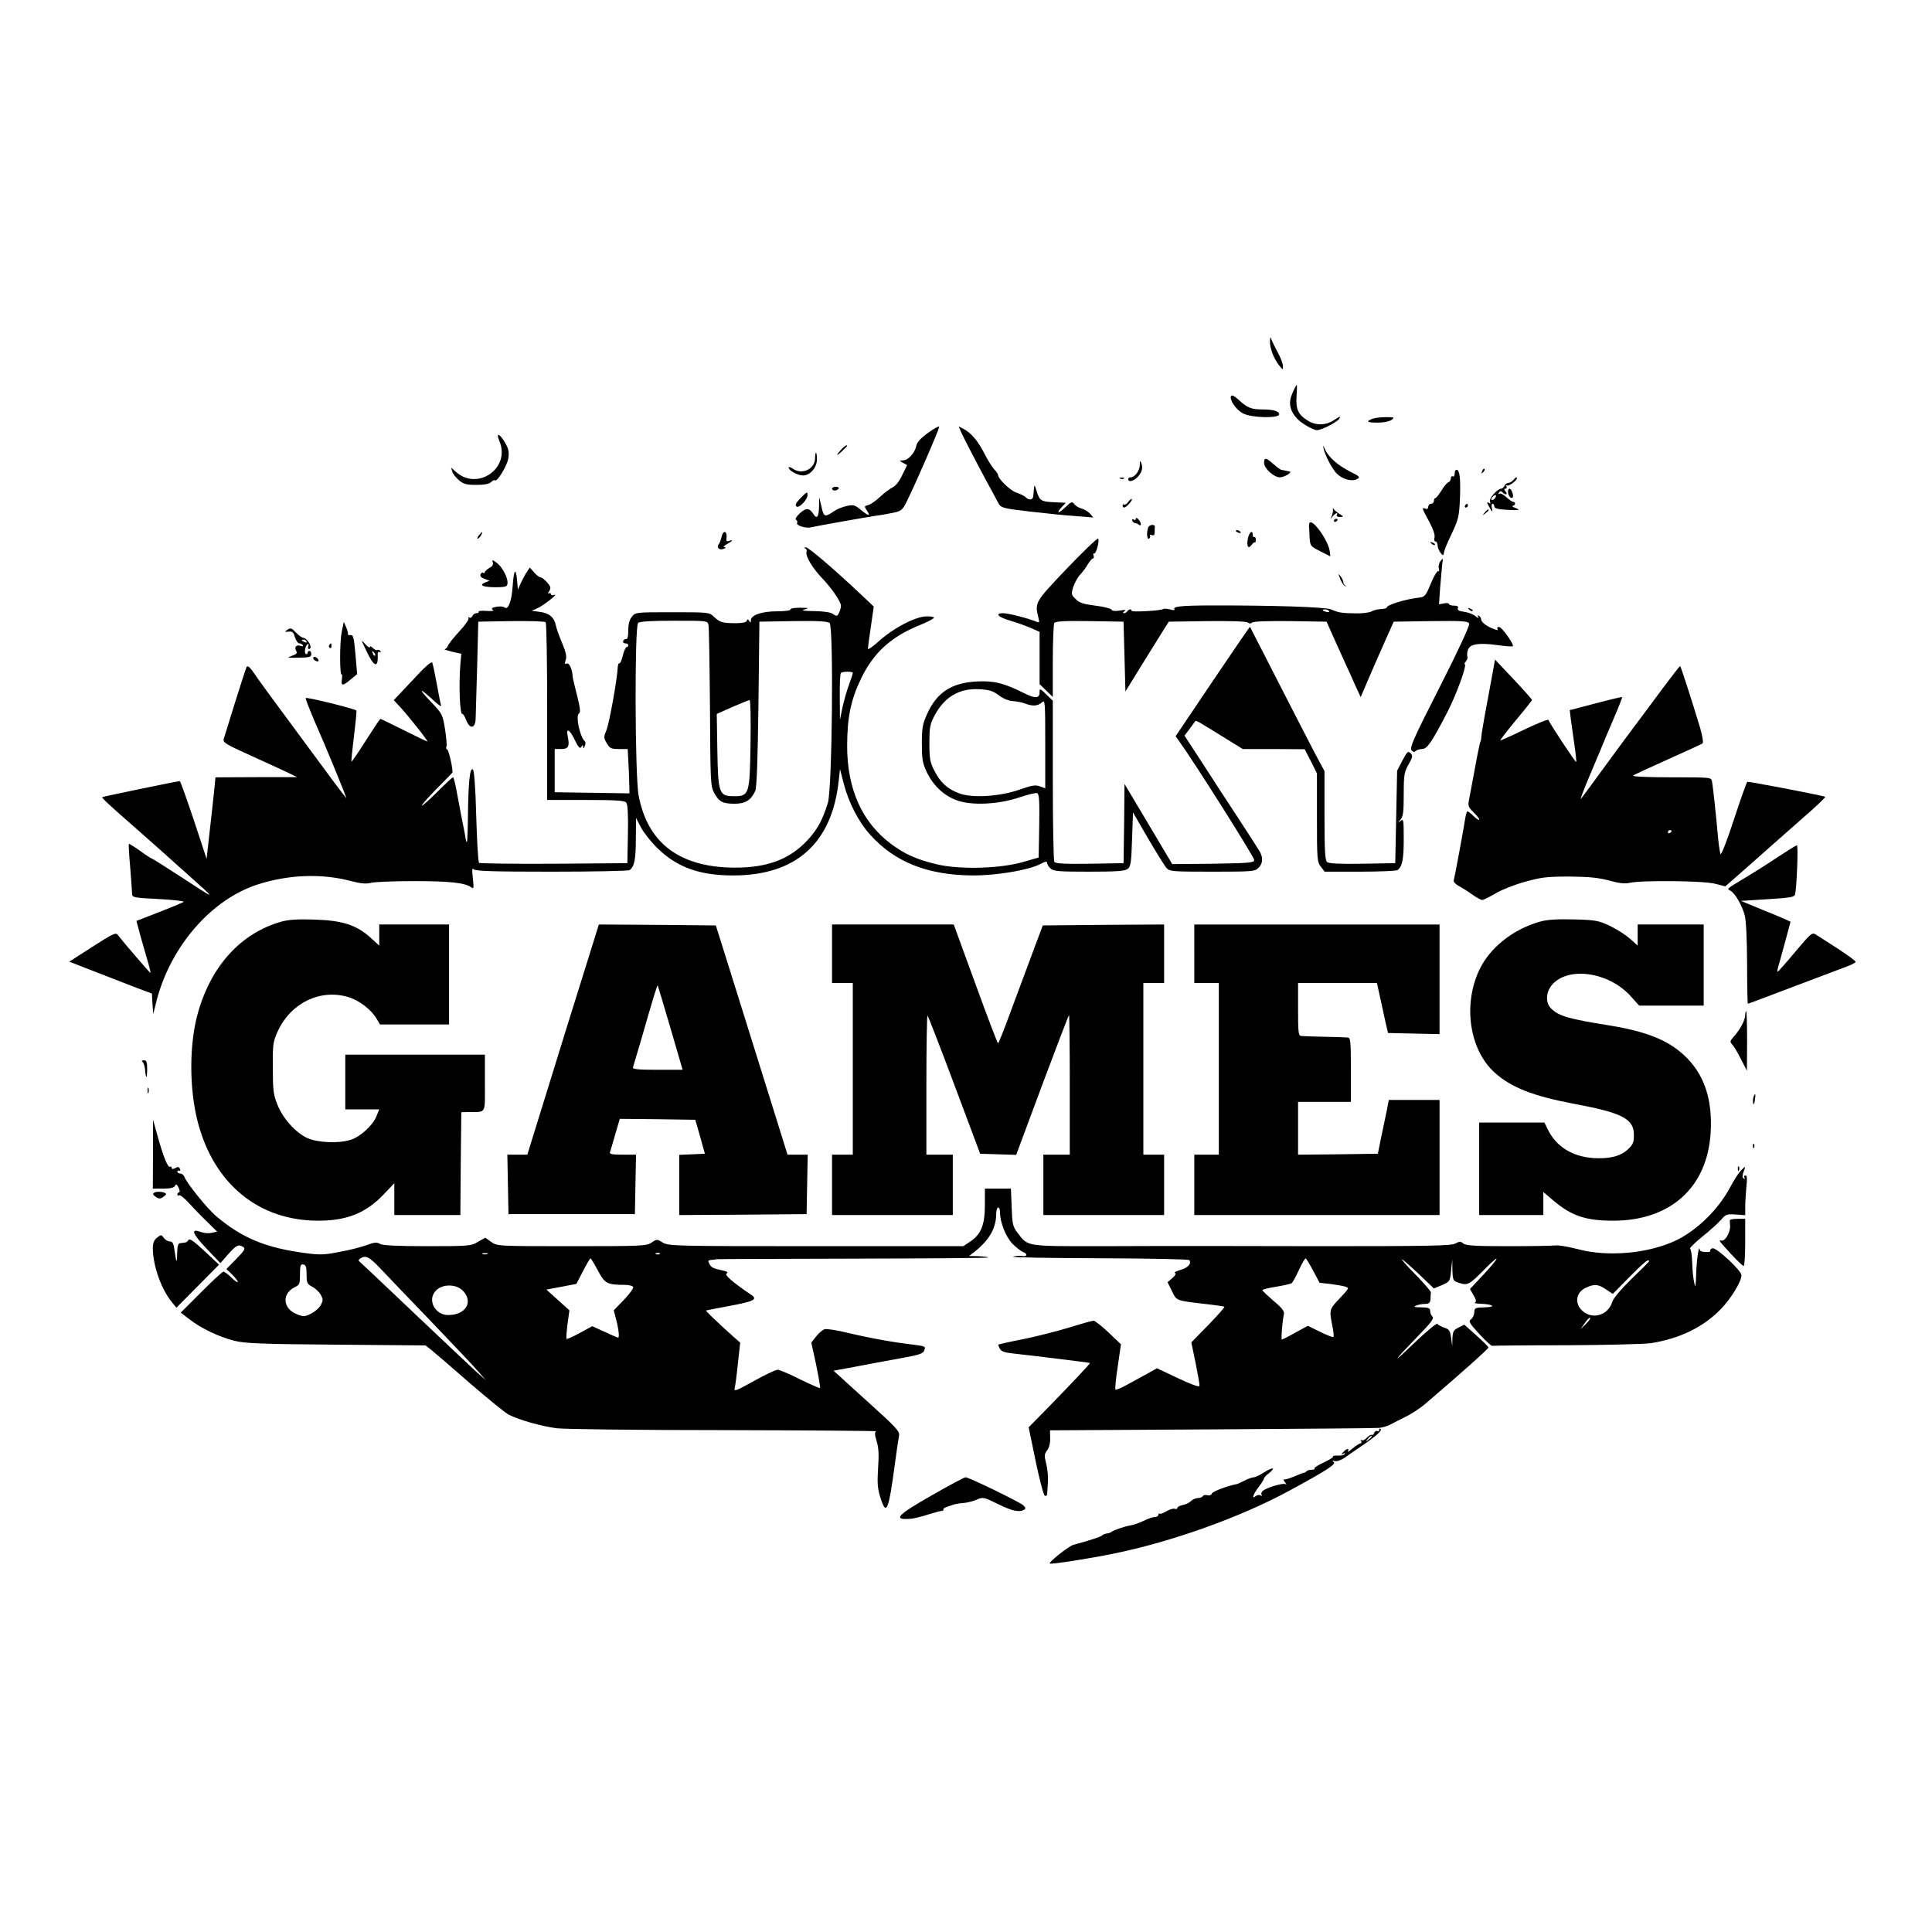 <?xml version="1.0" standalone="no"?>
<!DOCTYPE svg PUBLIC "-//W3C//DTD SVG 20010904//EN"
 "http://www.w3.org/TR/2001/REC-SVG-20010904/DTD/svg10.dtd">
<svg version="1.0" xmlns="http://www.w3.org/2000/svg"
 width="1024pt" height="1024pt" viewBox="0 0 1024 1024"
 preserveAspectRatio="xMidYMid meet">
<g transform="translate(0,1024) scale(0.1,-0.1)"
fill="#000000" stroke="none">
<path d="M6731 8432 c-1 -37 19 -91 49 -129 20 -25 20 -25 20 -3 0 12 -13 46
-29 75 -16 29 -31 61 -34 71 -3 11 -5 5 -6 -14z"/>
<path d="M6850 8156 c-22 -49 -15 -91 24 -134 21 -24 86 -62 106 -62 24 0 106
42 118 60 10 16 6 15 -25 -5 -44 -30 -96 -32 -140 -5 -52 31 -66 61 -61 130 2
33 3 60 1 60 -2 0 -13 -20 -23 -44z"/>
<path d="M6525 8141 c-11 -19 28 -75 65 -93 45 -23 190 -26 190 -4 0 17 -31
26 -93 26 -55 0 -79 10 -123 52 -21 19 -34 26 -39 19z"/>
<path d="M7273 8020 c-36 -15 -27 -20 30 -20 31 0 61 6 73 15 17 13 15 14 -31
14 -27 0 -60 -4 -72 -9z"/>
<path d="M4919 7946 c-40 -29 -59 -50 -63 -71 -8 -37 -43 -75 -70 -75 -21 -1
-21 -1 0 -13 l22 -12 -26 -53 c-16 -34 -35 -58 -51 -65 -14 -7 -44 -29 -66
-50 -22 -21 -50 -40 -63 -44 -22 -5 -22 -7 -7 -29 21 -32 8 -30 -34 5 -31 25
-38 27 -74 19 -22 -5 -52 -17 -66 -27 -49 -34 -55 -32 -67 23 l-12 51 -1 -52
c-1 -51 -11 -66 -28 -40 -23 36 -39 37 -72 8 -20 -18 -28 -32 -22 -36 6 -3 9
-11 6 -16 -9 -13 45 -31 73 -24 29 7 294 54 342 61 19 2 59 9 88 15 49 10 54
14 76 57 49 98 177 393 174 401 -2 4 -28 -11 -59 -33z"/>
<path d="M5093 7952 c15 -34 87 -172 141 -272 23 -41 47 -87 55 -102 15 -30
23 -32 166 -49 146 -16 162 -18 255 -25 l85 -7 -18 21 c-10 11 -30 23 -45 27
-14 3 -31 14 -38 23 -11 15 -16 14 -48 -17 -37 -36 -51 -33 -17 3 l20 21 -62
3 c-69 3 -77 8 -93 60 -11 35 -12 35 -14 10 -1 -16 -3 -33 -4 -40 -2 -18 -22
-20 -38 -5 -7 8 -30 19 -51 26 -33 11 -97 73 -97 94 0 4 -9 18 -21 30 -11 12
-34 49 -51 82 -34 67 -70 110 -110 131 l-27 14 12 -28z"/>
<path d="M2647 7902 c61 -145 -119 -268 -234 -160 l-22 20 6 -21 c3 -12 19
-32 35 -46 25 -21 40 -25 93 -25 42 0 68 5 78 15 8 8 17 12 20 9 11 -11 65 77
71 116 5 33 2 50 -15 80 -30 53 -53 62 -32 12z"/>
<path d="M4469 7868 c-8 -7 -21 -22 -29 -33 -8 -11 0 -7 18 9 18 17 32 31 32
33 0 6 -6 3 -21 -9z"/>
<path d="M7016 7860 c8 -36 43 -101 66 -127 30 -32 81 -47 109 -33 20 11 18
14 -36 41 -63 32 -113 75 -132 117 -12 26 -12 26 -7 2z"/>
<path d="M4320 7812 c0 -58 -69 -91 -118 -56 -12 8 -22 11 -22 6 0 -16 48 -42
76 -42 38 0 74 42 74 86 0 18 -2 34 -5 34 -3 0 -5 -13 -5 -28z"/>
<path d="M6700 7786 c0 -29 52 -76 84 -76 23 0 69 28 51 31 -5 1 -14 3 -20 4
-5 2 -15 3 -21 4 -6 0 -26 15 -44 31 -41 36 -50 37 -50 6z"/>
<path d="M6041 7774 c-1 -31 -27 -64 -49 -64 -7 0 -12 -4 -12 -10 0 -17 28
-11 49 11 24 26 30 49 20 74 -6 16 -8 14 -8 -11z"/>
<path d="M7856 7743 c-6 -14 -5 -15 5 -6 7 7 10 15 7 18 -3 3 -9 -2 -12 -12z"/>
<path d="M7710 7729 c0 -11 -4 -17 -10 -14 -5 3 -10 -1 -10 -10 0 -8 -6 -18
-13 -21 -7 -2 -24 -22 -37 -44 -14 -22 -28 -40 -32 -40 -5 0 -8 -7 -8 -15 0
-8 -7 -15 -15 -15 -8 0 -15 -7 -15 -16 0 -10 -6 -14 -15 -10 -20 7 -20 5 19
-67 22 -41 33 -72 29 -86 -3 -12 -1 -21 6 -21 6 0 11 -11 11 -24 0 -19 28 -59
31 -45 5 27 13 46 45 114 34 73 38 89 42 182 4 106 -1 153 -18 153 -6 0 -10
-9 -10 -21z"/>
<path d="M5938 7703 c7 -3 16 -2 19 1 4 3 -2 6 -13 5 -11 0 -14 -3 -6 -6z"/>
<path d="M8020 7695 c-7 -8 -19 -15 -27 -15 -7 0 -16 -7 -19 -15 -4 -8 -11
-15 -17 -15 -20 0 -66 -52 -60 -68 5 -11 3 -13 -6 -7 -11 6 -11 3 -1 -16 18
-34 24 -38 17 -11 -3 12 -1 22 4 22 5 0 9 -6 9 -14 0 -10 17 -15 63 -18 71 -4
80 -2 46 11 -13 5 -18 10 -11 10 14 1 17 21 3 21 -6 0 -22 11 -37 25 -14 13
-31 22 -37 18 -6 -4 -7 -1 -2 6 5 9 10 10 18 2 17 -17 31 -13 17 4 -9 11 -9
15 -1 15 7 0 9 5 5 12 -4 6 -3 8 3 5 9 -6 53 26 53 38 0 9 -7 5 -20 -10z m-95
-94 c-3 -6 -11 -11 -17 -11 -6 0 -6 6 2 15 14 17 26 13 15 -4z"/>
<path d="M4410 7650 c0 -5 6 -10 14 -10 8 0 18 5 21 10 3 6 -3 10 -14 10 -12
0 -21 -4 -21 -10z"/>
<path d="M7993 7628 c2 -12 9 -24 15 -26 13 -4 15 8 6 32 -9 24 -24 19 -21 -6z"/>
<path d="M4241 7598 c-22 -23 -28 -35 -20 -42 12 -13 59 35 59 60 0 20 -4 18
-39 -18z"/>
<path d="M5980 7580 c-7 -10 -17 -17 -22 -14 -4 3 -8 0 -8 -5 0 -6 4 -11 8
-11 12 0 46 39 41 45 -3 2 -11 -4 -19 -15z"/>
<path d="M7765 7560 c-3 -5 -1 -10 4 -10 6 0 11 5 11 10 0 6 -2 10 -4 10 -3 0
-8 -4 -11 -10z"/>
<path d="M7065 7539 c1 -9 -2 -25 -7 -35 -9 -18 -8 -18 5 -1 15 18 32 24 22 7
-3 -6 4 -10 17 -10 22 1 22 1 -4 17 -15 10 -29 22 -31 28 -2 5 -3 3 -2 -6z"/>
<path d="M7869 7523 c-13 -16 -12 -17 4 -4 9 7 17 15 17 17 0 8 -8 3 -21 -13z"/>
<path d="M6020 7490 c0 -6 -5 -8 -11 -4 -7 4 -10 2 -8 -5 3 -7 9 -13 14 -13 6
0 15 -4 21 -9 16 -13 13 14 -3 29 -8 9 -13 9 -13 2z"/>
<path d="M7070 7479 c0 -5 5 -7 10 -4 6 3 10 8 10 11 0 2 -4 4 -10 4 -5 0 -10
-5 -10 -11z"/>
<path d="M6939 7463 c-1 -5 -1 -11 -1 -14 1 -3 2 -28 3 -55 3 -48 4 -49 57
-76 l53 -27 -3 27 c-9 63 -102 188 -109 145z"/>
<path d="M6086 7445 c-10 -26 -7 -67 4 -60 6 4 8 11 5 16 -3 5 1 6 9 3 11 -4
16 0 16 15 0 12 0 24 1 29 1 15 -29 12 -35 -3z"/>
<path d="M6550 7426 c0 -2 7 -7 16 -10 8 -3 12 -2 9 4 -6 10 -25 14 -25 6z"/>
<path d="M2540 7405 c-7 -9 -11 -17 -9 -20 3 -2 10 5 17 15 14 24 10 26 -8 5z"/>
<path d="M3824 7393 c-4 -16 -10 -33 -15 -38 -13 -17 4 -33 26 -24 13 5 15 8
5 9 -9 0 -4 7 13 16 29 16 37 27 11 17 -10 -4 -15 -1 -14 8 7 45 -16 55 -26
12z"/>
<path d="M6614 7385 c-8 -42 2 -57 20 -33 7 10 15 16 17 13 3 -2 5 4 5 15 0
10 -4 16 -8 14 -4 -3 -8 2 -8 10 0 30 -19 16 -26 -19z"/>
<path d="M5653 7225 c-169 -178 -169 -178 -149 -260 6 -24 5 -27 -11 -20 -40
17 -149 45 -176 45 -47 0 -26 -22 39 -40 33 -10 81 -27 107 -38 l47 -21 0
-138 0 -139 35 -34 35 -34 0 190 c0 104 4 195 8 202 7 9 51 12 188 10 l179 -3
5 -185 5 -185 85 138 c47 76 99 159 115 185 l30 47 204 3 c125 1 208 -1 215
-8 8 -6 16 -6 22 0 7 7 84 9 203 8 l192 -3 38 -85 c21 -47 48 -107 61 -135 13
-27 36 -79 52 -115 l30 -65 49 115 c27 63 67 153 88 200 l38 85 197 3 c173 2
197 0 203 -14 3 -10 -56 -138 -156 -335 -135 -265 -161 -323 -150 -335 8 -10
15 -12 23 -4 5 5 20 10 33 10 27 0 51 35 134 195 50 97 107 255 92 255 -3 0 0
7 7 15 7 8 10 20 7 27 -2 7 -1 23 4 35 11 30 58 37 154 24 43 -6 80 -9 83 -6
9 8 -58 102 -73 102 -8 0 -12 -4 -9 -9 7 -11 0 -10 -33 4 -33 15 -53 33 -53
47 0 5 -5 13 -12 17 -7 5 -8 3 -3 -7 5 -8 -1 -6 -13 4 -11 10 -38 21 -60 24
-29 4 -39 9 -35 19 4 10 -3 14 -21 14 -14 0 -26 4 -26 9 0 4 -12 6 -27 3 l-26
-5 6 89 c4 49 9 105 11 124 5 33 4 34 -9 16 -9 -11 -12 -29 -9 -39 3 -11 2
-17 -3 -14 -5 3 -23 -26 -39 -65 -26 -64 -33 -72 -59 -75 -74 -8 -175 -39
-175 -53 0 -4 -13 -7 -29 -8 -17 0 -40 -6 -52 -13 -12 -6 -50 -11 -83 -10 -76
1 -93 4 -131 21 -30 13 -317 22 -655 21 -146 -1 -185 -6 -175 -21 3 -5 -8 -5
-24 0 -16 4 -32 5 -36 2 -8 -9 -174 -18 -168 -9 2 4 0 7 -6 7 -5 0 -13 -4 -16
-10 -3 -5 -12 -10 -18 -10 -7 0 -6 4 3 11 11 7 4 8 -24 3 -24 -4 -41 -3 -45 5
-4 6 -43 16 -86 21 -63 8 -85 15 -104 35 -23 22 -24 27 -13 63 7 21 23 51 36
65 14 15 33 40 42 57 10 16 22 30 27 30 5 0 6 7 3 16 -3 8 -2 13 2 10 5 -3 13
13 19 35 6 22 7 42 3 44 -5 3 -80 -69 -167 -160z m1391 -224 c4 -5 -3 -7 -14
-4 -23 6 -26 13 -6 13 8 0 17 -4 20 -9z"/>
<path d="M7587 7359 c7 -7 15 -10 18 -7 3 3 -2 9 -12 12 -14 6 -15 5 -6 -5z"/>
<path d="M4267 7334 c7 -3 10 -11 8 -17 -8 -22 29 -85 80 -139 51 -53 98 -121
102 -146 1 -8 -3 -25 -9 -38 -10 -21 -13 -22 -32 -9 -13 10 -48 15 -101 16
-58 1 -72 3 -50 9 26 7 22 8 -22 9 -30 0 -53 -3 -53 -9 0 -6 -30 -10 -70 -10
-81 0 -140 -20 -140 -47 0 -14 -2 -15 -9 -4 -7 10 -9 11 -13 1 -3 -9 -23 -13
-59 -13 -69 0 -83 4 -115 34 -25 24 -28 24 -221 24 -193 0 -195 0 -214 -24
-13 -16 -19 -39 -19 -72 0 -31 -4 -48 -11 -46 -6 1 -14 -4 -16 -10 -3 -7 2
-13 11 -13 9 0 16 -4 16 -10 0 -5 -4 -10 -9 -10 -5 0 -14 -20 -20 -45 -6 -25
-15 -44 -19 -41 -4 2 -7 -8 -8 -22 -2 -57 -44 -292 -59 -330 -16 -38 -16 -43
1 -71 16 -28 24 -31 65 -31 l46 0 6 -117 c2 -65 4 -118 3 -118 0 0 -90 1 -198
3 l-198 3 0 115 0 114 34 0 c39 0 46 14 35 68 -10 48 11 36 39 -23 18 -37 26
-45 33 -34 7 12 9 12 10 -1 0 -10 3 -8 8 5 5 11 5 22 2 25 -27 21 -52 137 -32
149 10 7 6 32 -22 141 -6 25 -12 50 -12 55 -2 39 -18 73 -31 68 -11 -4 -12 0
-6 18 7 18 2 41 -18 89 -15 36 -31 79 -34 96 -9 43 -36 65 -86 71 l-42 6 28
12 c33 14 118 81 92 72 -10 -4 -18 -2 -18 4 0 6 -5 7 -11 4 -6 -4 -6 1 2 12
10 17 8 24 -11 46 -13 15 -29 27 -35 27 -6 0 -22 12 -34 26 l-23 26 -14 -21
c-8 -11 -22 -38 -32 -58 l-17 -38 -5 55 c-7 66 -17 49 -23 -40 -5 -76 -24
-125 -42 -110 -7 6 -27 7 -44 4 -24 -5 -29 -9 -19 -16 8 -6 -3 -8 -34 -6 -25
2 -44 0 -41 -4 2 -5 -3 -8 -12 -8 -8 0 -18 -7 -21 -15 -4 -8 -11 -12 -17 -8
-5 3 -7 2 -4 -4 4 -6 -18 -37 -48 -69 -30 -32 -57 -67 -61 -76 -3 -10 -11 -18
-17 -19 -7 0 11 -6 38 -13 l50 -11 -5 -55 c-9 -109 -3 -273 11 -264 3 1 12
-12 19 -31 20 -52 50 -48 51 8 1 23 4 148 8 277 l6 235 174 3 c96 1 178 -1
183 -6 5 -5 8 -218 8 -475 l0 -467 204 0 c161 0 206 -3 215 -14 8 -9 11 -63 9
-167 l-3 -154 -389 -3 c-215 -1 -393 1 -397 5 -5 5 -11 116 -15 248 -4 157
-11 242 -18 247 -16 10 -24 -67 -26 -257 -2 -121 -4 -149 -11 -115 -4 25 -15
81 -24 125 -8 44 -20 108 -27 143 -6 34 -14 62 -17 62 -4 0 -40 -34 -81 -75
-41 -41 -79 -75 -84 -75 -5 0 29 39 75 86 46 47 85 86 86 88 7 7 -18 121 -27
124 -6 2 -7 8 -4 14 3 5 0 46 -7 91 -13 80 -14 83 -73 145 -70 73 -67 82 6 15
28 -27 49 -41 46 -33 -3 8 -13 60 -23 115 -10 55 -21 106 -24 113 -5 8 -41
-24 -105 -94 l-99 -105 30 -32 c45 -48 155 -187 148 -187 -3 0 -59 27 -125 60
-66 33 -122 60 -124 60 -2 0 -37 -52 -77 -115 -40 -63 -74 -113 -76 -112 -2 2
4 63 13 136 9 72 15 133 13 135 -10 10 -269 74 -269 66 0 -8 20 -58 44 -115
63 -142 175 -415 171 -415 -1 0 -33 42 -71 93 -37 50 -138 187 -223 302 -86
116 -172 233 -191 262 -25 37 -37 47 -43 38 -4 -8 -31 -92 -61 -187 -29 -95
-56 -182 -60 -194 -6 -19 8 -28 146 -90 84 -38 173 -79 198 -91 l45 -22 -216
0 -217 -1 -7 -72 c-4 -40 -15 -138 -24 -217 l-16 -143 -68 206 c-38 113 -71
206 -74 206 -12 0 -408 -82 -411 -85 -4 -4 44 -48 178 -165 52 -46 115 -102
140 -124 25 -23 82 -73 125 -112 170 -152 172 -151 -33 -17 -79 51 -145 93
-148 93 -3 0 -31 18 -61 40 -31 22 -58 39 -60 37 -2 -2 1 -57 7 -123 5 -65 10
-129 10 -140 0 -21 6 -22 141 -29 77 -4 137 -11 132 -15 -4 -4 -62 -28 -129
-54 l-121 -47 22 -82 c13 -45 30 -106 39 -136 9 -30 15 -56 13 -57 -2 -2 -138
156 -174 202 -9 13 -29 3 -133 -64 l-123 -79 144 -56 c79 -31 178 -69 219 -85
l75 -28 3 -54 4 -55 18 72 c75 289 292 538 538 616 164 52 337 58 489 18 54
-14 83 -17 110 -10 21 5 125 9 231 9 186 0 270 -9 301 -34 12 -9 13 -2 7 49
-5 47 -4 57 6 47 9 -9 108 -12 412 -12 221 0 406 4 412 8 26 17 34 56 34 164
l1 113 26 -50 c14 -27 53 -77 87 -110 103 -101 222 -145 402 -145 332 0 523
170 559 500 l7 64 19 -74 c26 -102 78 -204 140 -273 131 -147 307 -216 547
-217 127 0 292 28 355 60 28 15 37 16 37 6 0 -7 8 -20 18 -29 16 -15 45 -17
203 -17 144 0 190 3 205 14 17 13 20 31 24 157 l5 143 80 -138 c44 -75 88
-146 98 -157 17 -18 33 -19 242 -19 212 0 226 1 245 20 23 23 25 51 9 83 -7
12 -59 94 -117 182 -58 88 -145 222 -194 298 l-90 138 28 37 c15 20 29 39 30
41 3 4 35 -15 165 -96 l86 -53 164 0 164 -1 33 -64 32 -64 0 -234 c0 -222 1
-236 21 -261 l20 -26 187 0 c103 0 192 4 198 8 26 17 34 56 34 163 0 105 -1
111 -17 98 -17 -13 -17 -13 0 7 14 17 17 41 17 135 0 104 3 118 26 158 22 39
23 46 10 59 -13 13 -18 8 -43 -39 l-28 -54 -5 -245 -5 -245 -174 -3 c-119 -2
-178 1 -187 9 -11 9 -14 59 -14 247 l0 235 -49 91 c-26 50 -115 222 -196 381
-82 160 -149 291 -150 293 -1 1 -90 -129 -198 -289 l-196 -291 19 -27 c87
-121 400 -618 398 -630 -3 -14 -32 -16 -219 -19 l-216 -2 -126 212 -127 213
-2 -210 -3 -210 -179 -3 c-137 -2 -181 1 -188 10 -4 7 -8 202 -8 434 l0 420
-35 34 c-33 32 -35 32 -35 12 0 -35 -23 -36 -86 -4 -104 52 -158 65 -249 60
-131 -7 -210 -58 -261 -172 -24 -53 -28 -73 -28 -156 0 -81 3 -103 25 -150 34
-72 89 -125 158 -151 79 -30 223 -23 335 15 44 15 85 25 93 22 11 -5 13 -39
11 -173 l-3 -168 -80 -23 c-122 -36 -338 -42 -460 -13 -109 26 -172 55 -245
110 -152 115 -230 290 -230 517 0 151 20 247 74 358 66 137 159 221 309 282
43 17 78 36 77 40 0 5 -20 8 -43 7 -59 -3 -171 -62 -245 -128 -34 -31 -62 -51
-62 -43 0 7 7 60 16 118 l15 105 -58 55 c-148 140 -288 260 -302 259 -9 0 -11
-3 -4 -5z m-512 -406 c3 -13 6 -210 8 -438 2 -386 3 -417 21 -450 27 -50 44
-59 107 -60 60 0 89 18 112 68 8 19 13 160 17 462 l5 435 179 3 c128 2 182 -1
193 -10 22 -18 14 -880 -9 -953 -28 -91 -55 -140 -106 -196 -100 -109 -229
-154 -422 -147 -270 11 -429 138 -475 381 -20 103 -22 896 -3 915 8 8 65 12
190 12 176 0 178 0 183 -22z m765 -255 c0 -5 -9 -31 -19 -59 -11 -28 -26 -82
-35 -120 l-14 -69 -1 121 c-1 66 2 124 6 127 9 9 63 9 63 0z m775 -119 c23
-17 51 -29 74 -30 20 -1 49 -7 64 -13 40 -15 67 -14 89 6 17 16 18 8 18 -220
l0 -235 -28 10 c-24 9 -42 6 -108 -17 -104 -37 -252 -46 -320 -20 -62 23 -100
58 -131 119 -23 44 -27 63 -27 146 0 84 3 101 26 145 53 101 132 148 239 142
54 -3 74 -10 104 -33z m-1317 -252 c-4 -273 -7 -282 -88 -282 -79 0 -84 14
-88 245 l-3 191 83 37 c46 20 87 36 91 37 5 0 7 -103 5 -228z"/>
<path d="M2612 7259 c4 -11 -2 -21 -18 -29 -13 -8 -24 -17 -24 -22 0 -5 -4 -7
-9 -4 -5 3 -11 -1 -14 -8 -4 -10 4 -18 21 -24 l27 -10 -25 -10 c-39 -16 1 -27
83 -24 31 2 37 5 37 25 0 31 -32 88 -60 106 -22 15 -23 15 -18 0z"/>
<path d="M7104 7170 c8 -19 19 -35 25 -36 7 -2 7 0 1 3 -5 2 -10 10 -10 17 0
7 -7 21 -15 32 -13 17 -13 15 -1 -16z"/>
<path d="M7787 7009 c7 -7 15 -10 18 -7 3 3 -2 9 -12 12 -14 6 -15 5 -6 -5z"/>
<path d="M1811 6890 c-11 -55 -11 -231 0 -225 3 2 3 -9 1 -26 -5 -36 4 -36 47
0 l34 28 -9 104 c-8 90 -11 104 -26 103 -10 -1 -16 1 -14 5 2 3 -2 19 -9 36
l-13 29 -11 -54z"/>
<path d="M1520 6900 c-12 -8 -10 -10 9 -8 20 3 27 -3 34 -29 6 -18 16 -33 23
-33 7 0 16 -4 19 -10 3 -5 0 -7 -9 -4 -23 9 -38 -4 -27 -24 8 -14 4 -19 -22
-28 -29 -10 -26 -11 35 -10 58 1 68 4 68 19 0 9 -4 17 -10 17 -5 0 -10 -5 -10
-11 0 -5 -4 -8 -9 -5 -10 7 -3 44 10 52 5 3 6 -2 3 -10 -3 -9 -2 -16 4 -16 6
0 9 6 8 14 -3 19 -26 46 -40 46 -6 0 -22 12 -35 25 -26 28 -30 29 -51 15z
m105 -60 c3 -6 -1 -7 -9 -4 -18 7 -21 14 -7 14 6 0 13 -4 16 -10z"/>
<path d="M1943 6788 c39 -84 62 -91 59 -20 -1 14 3 20 10 16 7 -4 8 -3 4 5 -4
6 -11 9 -16 6 -5 -3 -16 2 -24 11 -9 9 -16 11 -16 4 0 -6 -11 2 -25 17 -23 26
-22 23 8 -39z m45 -23 c-3 -3 -9 2 -12 12 -6 14 -5 15 5 6 7 -7 10 -15 7 -18z"/>
<path d="M1745 6821 c-3 -5 -2 -12 3 -15 5 -3 9 1 9 9 0 17 -3 19 -12 6z"/>
<path d="M1660 6752 c0 -5 7 -13 16 -16 10 -4 14 -1 12 6 -5 15 -28 23 -28 10z"/>
<path d="M7887 6542 c-21 -110 -37 -205 -36 -209 1 -4 -1 -15 -4 -23 -4 -8
-18 -76 -31 -150 -14 -74 -28 -148 -31 -165 -5 -25 -1 -35 24 -59 17 -17 31
-34 31 -40 0 -5 -13 2 -28 17 -15 15 -31 27 -34 27 -3 0 -8 -15 -11 -32 -10
-66 -58 -323 -62 -335 -2 -7 10 -20 27 -29 17 -9 49 -29 71 -45 22 -16 46 -29
53 -29 7 0 39 16 71 35 32 19 103 47 158 62 87 24 117 27 235 27 102 -1 153
-6 209 -21 54 -15 83 -18 110 -12 62 14 390 11 451 -5 l54 -14 36 31 c20 18
77 68 127 112 49 44 154 136 232 205 79 68 139 125 135 127 -41 12 -407 82
-413 79 -4 -3 -36 -93 -71 -200 -35 -108 -67 -190 -71 -183 -3 6 -9 46 -13 87
-10 116 -27 272 -32 298 -4 22 -5 22 -216 22 -121 0 -208 4 -202 9 5 5 88 43
184 86 96 43 179 81 184 85 5 5 -1 41 -13 82 -42 140 -103 328 -106 328 -2 0
-45 -55 -95 -122 -50 -68 -118 -159 -151 -203 -33 -44 -108 -145 -166 -225
-58 -80 -109 -149 -114 -154 -5 -5 12 40 37 100 25 60 56 134 69 164 12 30 43
104 69 164 26 60 45 110 44 111 -2 2 -65 -13 -141 -33 l-137 -36 6 -51 c4 -27
12 -88 19 -135 7 -47 11 -87 9 -89 -3 -3 -141 205 -147 223 -2 5 -59 -18 -128
-51 -68 -33 -125 -59 -127 -57 -2 1 35 49 82 106 47 56 86 105 86 108 0 3 -44
53 -98 110 l-98 104 -37 -202z m973 -706 c0 -3 -4 -8 -10 -11 -5 -3 -10 -1
-10 4 0 6 5 11 10 11 6 0 10 -2 10 -4z"/>
<path d="M9425 5699 c-49 -33 -128 -83 -175 -111 -104 -63 -98 -58 -78 -69 24
-13 61 -77 75 -129 8 -28 12 -125 13 -257 0 -117 2 -213 4 -213 3 0 112 41
243 91 131 49 257 97 281 106 23 9 45 19 47 24 3 4 -39 35 -93 70 -53 34 -106
68 -118 76 -19 12 -26 7 -109 -92 -48 -58 -90 -105 -93 -105 -2 0 -2 8 1 18
15 53 67 243 67 246 0 2 -59 28 -132 57 l-131 54 141 9 c118 7 142 11 146 25
9 33 18 261 10 261 -5 -1 -49 -28 -99 -61z"/>
<path d="M1491 5355 c-212 -60 -370 -231 -441 -480 -48 -166 -48 -407 -1 -585
86 -326 322 -519 636 -520 154 0 254 40 350 141 l55 58 0 -85 0 -84 175 0 175
0 2 273 3 272 40 1 c94 1 85 -15 85 154 l0 150 -370 0 -370 0 0 -145 0 -145
90 0 90 0 -15 -37 c-20 -49 -87 -110 -139 -125 -65 -20 -176 -14 -229 11 -63
30 -129 105 -157 177 -21 51 -24 77 -24 194 -1 128 1 138 27 196 69 148 222
223 371 180 60 -18 123 -66 153 -117 l17 -29 183 0 183 0 0 265 0 265 -185 0
-185 0 0 -56 0 -56 -48 44 c-74 66 -150 90 -297 94 -86 3 -135 0 -174 -11z"/>
<path d="M8162 5355 c-143 -40 -267 -139 -322 -257 -87 -186 -51 -423 82 -543
88 -79 203 -124 418 -165 259 -48 320 -80 320 -165 0 -40 -5 -52 -31 -76 -40
-38 -98 -52 -184 -47 -113 8 -199 62 -243 155 l-16 33 -173 0 -173 0 0 -245 0
-245 170 0 170 0 0 61 0 61 53 -45 c96 -81 171 -107 317 -107 305 0 501 178
517 470 10 177 -36 310 -141 407 -87 81 -201 126 -396 158 -214 34 -266 49
-307 88 -32 29 -31 86 2 126 85 101 302 70 418 -59 l45 -50 171 0 171 0 0 215
0 215 -175 0 -175 0 0 -56 0 -56 -41 37 c-23 20 -71 51 -107 68 -60 28 -75 31
-191 34 -90 2 -141 -1 -179 -12z"/>
<path d="M3022 4853 c-83 -269 -168 -543 -189 -610 l-38 -123 -53 0 -53 0 3
-157 3 -158 335 0 335 0 3 158 3 157 -72 0 c-53 0 -70 3 -66 13 2 7 15 49 28
95 l24 82 200 -2 200 -3 26 -90 25 -90 -68 -3 -68 -3 0 -160 0 -159 338 2 337
3 3 158 3 157 -54 0 -53 0 -93 298 c-51 163 -117 374 -146 467 -29 94 -73 233
-97 310 l-44 140 -310 3 -310 2 -152 -487z m531 -60 l65 -223 -134 0 c-102 0
-132 3 -129 13 2 6 22 75 45 152 59 206 83 285 86 282 1 -1 31 -102 67 -224z"/>
<path d="M4410 5185 l0 -155 55 0 55 0 0 -455 0 -455 -55 0 -55 0 0 -160 0
-160 320 0 320 0 0 160 0 160 -70 0 -70 0 0 372 c0 204 3 369 6 365 4 -3 68
-169 143 -369 l136 -363 96 -3 95 -3 138 371 c76 203 140 370 142 370 2 0 4
-166 4 -370 l0 -370 -70 0 -70 0 0 -160 0 -160 320 0 320 0 0 160 0 160 -55 0
-55 0 0 455 0 455 55 0 55 0 0 155 0 155 -321 -2 -322 -3 -47 -125 c-25 -69
-78 -209 -116 -312 -38 -104 -71 -188 -74 -188 -3 0 -57 142 -120 315 l-115
315 -322 0 -323 0 0 -155z"/>
<path d="M6330 5185 l0 -155 65 0 65 0 0 -455 0 -455 -65 0 -65 0 0 -160 0
-160 650 0 650 0 0 305 0 305 -134 0 -135 0 -10 -52 c-6 -29 -19 -93 -30 -143
l-18 -90 -211 -3 -212 -2 0 140 0 140 140 0 140 0 0 170 c0 155 -2 170 -17
171 -10 1 -65 3 -123 4 -58 1 -113 3 -122 4 -16 1 -18 15 -18 141 l0 140 209
0 209 0 17 -77 c9 -43 23 -103 29 -133 l13 -55 136 -3 137 -3 0 291 0 290
-650 0 -650 0 0 -155z"/>
<path d="M9250 4858 c0 -25 -30 -80 -63 -115 -18 -21 -19 -24 -5 -40 9 -10 30
-45 46 -78 l31 -60 1 158 c0 86 -2 157 -5 157 -3 0 -5 -10 -5 -22z"/>
<path d="M755 4612 c6 -4 12 -23 14 -42 4 -52 11 -50 11 3 0 38 -3 47 -17 47
-11 0 -14 -3 -8 -8z"/>
<path d="M782 4460 c0 -14 2 -19 5 -12 2 6 2 18 0 25 -3 6 -5 1 -5 -13z"/>
<path d="M9294 4426 c-3 -8 -4 -23 -2 -33 3 -11 6 -6 9 15 6 34 2 42 -7 18z"/>
<path d="M811 4123 l-1 -183 55 0 c37 0 57 5 62 14 6 12 11 10 20 -10 6 -13 7
-24 2 -24 -5 0 -9 -5 -9 -11 0 -5 4 -8 9 -4 5 3 27 -14 48 -37 21 -23 64 -68
96 -99 l58 -57 -29 -6 c-16 -4 -41 -2 -57 4 -56 21 -47 -7 28 -86 l75 -79 42
48 c43 48 54 54 80 37 12 -8 5 -19 -38 -63 l-52 -53 30 -29 c16 -16 30 -33 30
-39 0 -5 -15 4 -33 22 -18 18 -37 32 -43 32 -5 0 -58 -49 -118 -109 l-108
-108 48 -37 c61 -47 153 -91 235 -112 54 -14 136 -18 539 -21 l475 -4 30 -23
c16 -13 108 -92 203 -175 96 -83 190 -160 210 -170 57 -28 170 -60 252 -71 42
-5 430 -10 890 -10 448 -1 810 -4 804 -6 -9 -4 -8 -18 2 -52 11 -34 13 -73 8
-143 -5 -78 -3 -107 11 -153 33 -105 44 -80 80 189 8 61 17 121 20 135 5 23
-14 44 -171 185 l-176 160 114 21 c62 12 168 32 236 44 106 19 125 25 131 44
8 20 4 21 -58 29 -105 12 -237 36 -349 63 -56 14 -111 22 -122 19 -11 -4 -31
-21 -45 -39 l-25 -32 26 -119 c13 -65 23 -120 20 -122 -2 -2 -49 19 -105 46
-55 28 -109 51 -120 51 -10 0 -67 -27 -126 -60 -95 -53 -107 -57 -101 -37 3
12 11 71 17 131 l12 110 -39 34 c-82 74 -145 134 -142 136 2 1 57 12 123 24
133 25 153 35 115 60 -97 66 -142 105 -129 112 9 6 4 11 -17 15 -57 13 -64 17
-74 36 -9 15 -7 19 7 21 10 1 25 2 33 4 8 1 336 2 729 3 393 1 712 3 709 6 -3
3 -27 6 -54 7 l-48 1 25 19 c82 64 119 128 119 205 0 18 5 33 10 33 6 0 10
-10 10 -22 0 -57 30 -132 66 -170 21 -21 46 -40 56 -44 26 -8 22 -27 -4 -21
-13 2 -34 1 -48 -3 -14 -5 190 -8 452 -9 274 -1 479 -5 482 -10 12 -19 -8 -41
-48 -52 -22 -7 -36 -14 -29 -16 8 -3 3 -12 -13 -27 l-26 -22 23 -46 c25 -53
21 -51 174 -69 55 -6 102 -13 104 -15 3 -3 -36 -46 -85 -97 l-90 -92 23 -110
c12 -60 22 -115 20 -121 -1 -7 -48 10 -113 41 l-112 53 -48 -27 c-27 -15 -75
-41 -108 -59 -32 -18 -61 -30 -64 -27 -3 3 2 58 12 122 l17 118 -66 63 c-36
34 -72 62 -79 62 -8 0 -64 -16 -126 -35 -61 -19 -171 -47 -243 -62 -73 -14
-133 -28 -135 -29 -2 -1 1 -11 7 -22 8 -15 25 -21 73 -26 93 -10 403 -48 405
-50 3 -2 -98 -109 -217 -231 l-108 -110 37 -179 c21 -101 42 -181 49 -184 7
-2 12 2 12 10 1 7 2 35 4 62 2 27 -2 71 -9 98 -11 43 -10 51 5 71 10 13 17 38
16 64 l-1 42 855 5 c470 3 871 6 890 8 19 2 46 10 60 18 14 8 50 26 80 41 30
14 78 46 106 70 176 150 334 291 333 297 0 4 -29 33 -64 64 l-64 57 -30 -15
c-27 -13 -31 -21 -33 -57 l-1 -42 -6 44 c-5 38 -10 46 -36 54 -16 6 -33 15
-37 20 -3 6 -57 -39 -120 -99 -128 -123 -119 -106 16 33 71 73 88 95 78 105
-7 7 -12 20 -12 30 0 15 -9 18 -47 19 -36 0 -43 3 -28 9 11 5 32 9 48 9 22 1
27 6 29 26 0 14 1 29 2 35 1 5 -34 45 -76 89 -43 43 -78 82 -78 86 0 4 38 -29
85 -73 l85 -81 43 18 c41 18 42 19 48 77 l6 59 1 -57 c2 -55 3 -57 37 -68 43
-14 53 -9 130 69 88 90 89 74 2 -20 l-76 -81 19 -33 c14 -24 16 -35 7 -39 -7
-2 6 -5 28 -6 68 -2 89 -18 25 -19 -52 -1 -55 -3 -56 -27 -1 -14 -9 -31 -18
-37 -14 -10 -8 -20 44 -77 33 -36 64 -64 69 -63 5 1 181 3 392 3 211 1 413 6
449 11 153 24 278 85 370 180 54 55 110 147 110 180 0 25 -135 150 -154 143
-9 -3 -14 -10 -11 -14 3 -4 -9 -7 -25 -6 -17 0 -30 5 -31 11 -4 36 -17 -55
-19 -125 -2 -69 -4 -79 -10 -50 -5 19 -10 67 -11 105 -1 39 -6 73 -11 76 -5 3
24 32 64 64 40 32 85 73 100 90 24 29 31 31 77 28 l51 -4 0 44 c0 24 3 72 6
106 5 44 4 61 -5 61 -7 0 -9 -5 -5 -12 4 -7 3 -8 -4 -4 -8 5 -8 15 -2 32 14
35 13 36 -12 11 -13 -13 -38 -52 -57 -88 -61 -116 -173 -227 -285 -282 -147
-71 -366 -91 -526 -47 -47 12 -98 21 -115 19 -16 -2 -129 -4 -251 -4 -175 0
-224 3 -238 14 -14 12 -20 12 -43 0 -22 -12 -143 -14 -717 -14 -380 1 -713 1
-741 1 -27 0 -214 0 -415 -1 -408 0 -390 -3 -447 71 -25 33 -28 46 -31 135
l-4 99 -69 0 -69 0 0 -87 c0 -104 -20 -155 -77 -193 l-37 -25 -780 0 c-752 0
-782 1 -813 19 -31 19 -32 19 -60 0 -26 -18 -50 -19 -423 -19 -394 0 -395 0
-427 23 l-31 22 -39 -22 c-36 -22 -47 -23 -268 -23 -161 0 -236 4 -251 12 -17
10 -30 9 -70 -6 -27 -10 -91 -27 -143 -36 -80 -16 -105 -17 -180 -7 -212 28
-336 79 -474 195 -47 39 -157 175 -170 210 -3 9 -13 17 -22 17 -8 0 -15 5 -15
11 0 5 4 7 10 4 6 -3 7 1 4 9 -5 12 -11 13 -25 5 -13 -7 -19 -6 -19 1 0 6 -4
9 -9 6 -11 -7 -36 54 -66 164 l-24 85 0 -182z m1772 -530 c-7 -2 -19 -2 -25 0
-7 3 -2 5 12 5 14 0 19 -2 13 -5z m914 1 c-3 -3 -12 -4 -19 -1 -8 3 -5 6 6 6
11 1 17 -2 13 -5z m-1482 -76 c33 -35 152 -160 266 -278 113 -118 226 -237
250 -265 l44 -50 -50 44 c-27 25 -175 164 -329 310 -153 146 -284 269 -290
274 -8 5 -6 10 4 17 28 18 46 10 105 -52z m1154 -12 c36 -69 49 -76 143 -76
20 0 40 -5 44 -11 3 -6 -18 -36 -48 -67 l-55 -57 13 -50 c13 -49 18 -95 10
-95 -3 0 -34 14 -71 31 l-66 30 -66 -36 c-36 -20 -68 -34 -70 -31 -3 2 0 37 5
78 l10 73 -61 55 -61 55 80 15 79 15 35 68 c19 37 37 67 40 67 3 0 20 -29 39
-64z m3791 -1 l34 -64 55 -6 c31 -4 67 -10 80 -14 23 -7 23 -8 -27 -61 -57
-60 -57 -62 -41 -144 7 -31 9 -59 7 -62 -3 -3 -35 9 -71 27 l-65 32 -66 -36
c-37 -21 -69 -37 -72 -37 -5 0 2 92 11 135 3 15 -11 34 -55 70 -32 28 -59 53
-59 57 -1 3 32 12 73 18 40 7 78 15 82 19 5 3 22 34 38 69 16 34 32 62 36 62
3 0 21 -29 40 -65z m1780 50 c0 -3 -42 -45 -93 -94 -58 -57 -96 -102 -102
-122 -19 -64 -93 -92 -146 -56 -55 37 -52 104 5 131 46 22 67 20 108 -8 l36
-24 88 89 c79 80 104 100 104 84z m-7115 -70 c0 -45 3 -51 30 -65 16 -8 36
-27 45 -42 13 -25 13 -31 0 -55 -8 -16 -32 -36 -52 -46 -33 -16 -39 -17 -76
-2 -74 30 -79 109 -9 143 25 12 27 18 27 68 0 47 3 55 18 52 13 -3 17 -14 17
-53z m832 -90 c52 -59 9 -125 -82 -125 -66 0 -108 73 -71 122 33 45 116 46
153 3z m5948 -173 l-28 -27 23 33 c12 18 25 31 28 27 3 -3 -7 -18 -23 -33z"/>
<path d="M9291 4164 c0 -11 3 -14 6 -6 3 7 2 16 -1 19 -3 4 -6 -2 -5 -13z"/>
<path d="M9211 4044 c0 -11 3 -14 6 -6 3 7 2 16 -1 19 -3 4 -6 -2 -5 -13z"/>
<path d="M818 3919 c-10 -6 -9 -11 7 -22 14 -11 23 -12 37 -3 10 6 18 14 18
17 0 11 -48 17 -62 8z"/>
<path d="M9169 3773 c-1 -5 0 -18 1 -30 2 -35 -28 -86 -48 -78 -11 4 -9 -2 8
-22 56 -64 105 -113 112 -113 4 0 8 56 8 125 l0 125 -40 0 c-22 0 -40 -3 -41
-7z"/>
<path d="M832 3680 c-16 -13 -22 -29 -22 -57 1 -93 45 -217 102 -286 l23 -28
113 114 113 114 -77 72 c-56 52 -79 69 -85 59 -8 -13 -12 -14 -44 -17 -11 -1
-15 -14 -16 -53 -1 -59 -4 -55 -14 15 -5 37 -10 47 -25 47 -10 0 -25 9 -32 19
-13 18 -14 18 -36 1z"/>
<path d="M7310 2661 c0 -7 -5 -9 -10 -6 -6 3 -13 -1 -16 -9 -3 -9 -10 -14 -14
-11 -4 2 -15 -4 -25 -15 -10 -11 -22 -17 -28 -13 -6 3 -7 1 -3 -5 4 -7 3 -12
-3 -12 -5 0 -24 -12 -42 -27 -18 -16 -30 -22 -25 -15 11 18 -9 15 -25 -5 -12
-14 -12 -16 0 -8 9 5 12 4 8 -2 -3 -5 -20 -9 -36 -8 -17 1 -28 -1 -26 -5 3 -4
-20 -18 -50 -32 -30 -14 -52 -28 -48 -31 3 -4 -3 -7 -14 -7 -11 0 -23 -3 -27
-7 -4 -5 -11 -8 -14 -9 -4 0 -14 -4 -22 -7 -51 -22 -76 -30 -84 -28 -5 1 -3
-6 5 -15 8 -11 9 -15 2 -10 -13 7 -99 -18 -120 -36 -7 -6 -10 -15 -6 -21 3 -6
1 -7 -6 -3 -6 4 -18 3 -26 -4 -23 -19 -13 11 18 51 15 20 27 39 27 44 0 4 11
16 26 27 39 31 20 34 -26 4 -22 -14 -47 -26 -55 -26 -9 0 -30 -8 -48 -17 -18
-9 -36 -18 -42 -19 -52 -10 -127 -39 -132 -50 -3 -9 -13 -12 -23 -9 -10 3 -21
1 -25 -5 -3 -5 -15 -10 -26 -10 -11 0 -27 -7 -36 -15 -8 -9 -28 -19 -44 -22
-16 -3 -29 -10 -29 -15 0 -6 -6 -8 -14 -5 -7 3 -27 -3 -44 -13 -16 -10 -33
-16 -36 -13 -3 4 -6 1 -6 -5 0 -7 -8 -12 -18 -12 -10 0 -37 -9 -61 -21 -23
-11 -54 -22 -69 -24 -28 -4 -93 -26 -102 -35 -3 -3 -14 -7 -25 -8 -11 -2 -22
-7 -25 -11 -4 -6 -70 -27 -151 -49 -25 -7 -132 -92 -125 -99 5 -6 209 26 341
53 308 63 668 192 925 331 210 114 255 144 238 155 -9 7 -7 8 7 4 11 -3 33 5
51 17 17 12 55 39 85 59 80 54 115 85 107 94 -5 4 -8 2 -8 -5z m-40 -35 c0 -2
-8 -10 -17 -17 -16 -13 -17 -12 -4 4 13 16 21 21 21 13z"/>
<path d="M4938 2314 c-184 -105 -208 -131 -113 -124 16 1 59 11 95 23 36 11
68 20 73 19 4 -1 7 2 7 7 0 8 9 12 60 28 8 2 31 6 50 7 19 2 50 10 68 18 32
14 36 13 110 -23 76 -38 115 -46 140 -31 10 7 8 12 -5 24 -22 19 -288 148
-305 148 -7 0 -88 -43 -180 -96z"/>
</g>
</svg>
